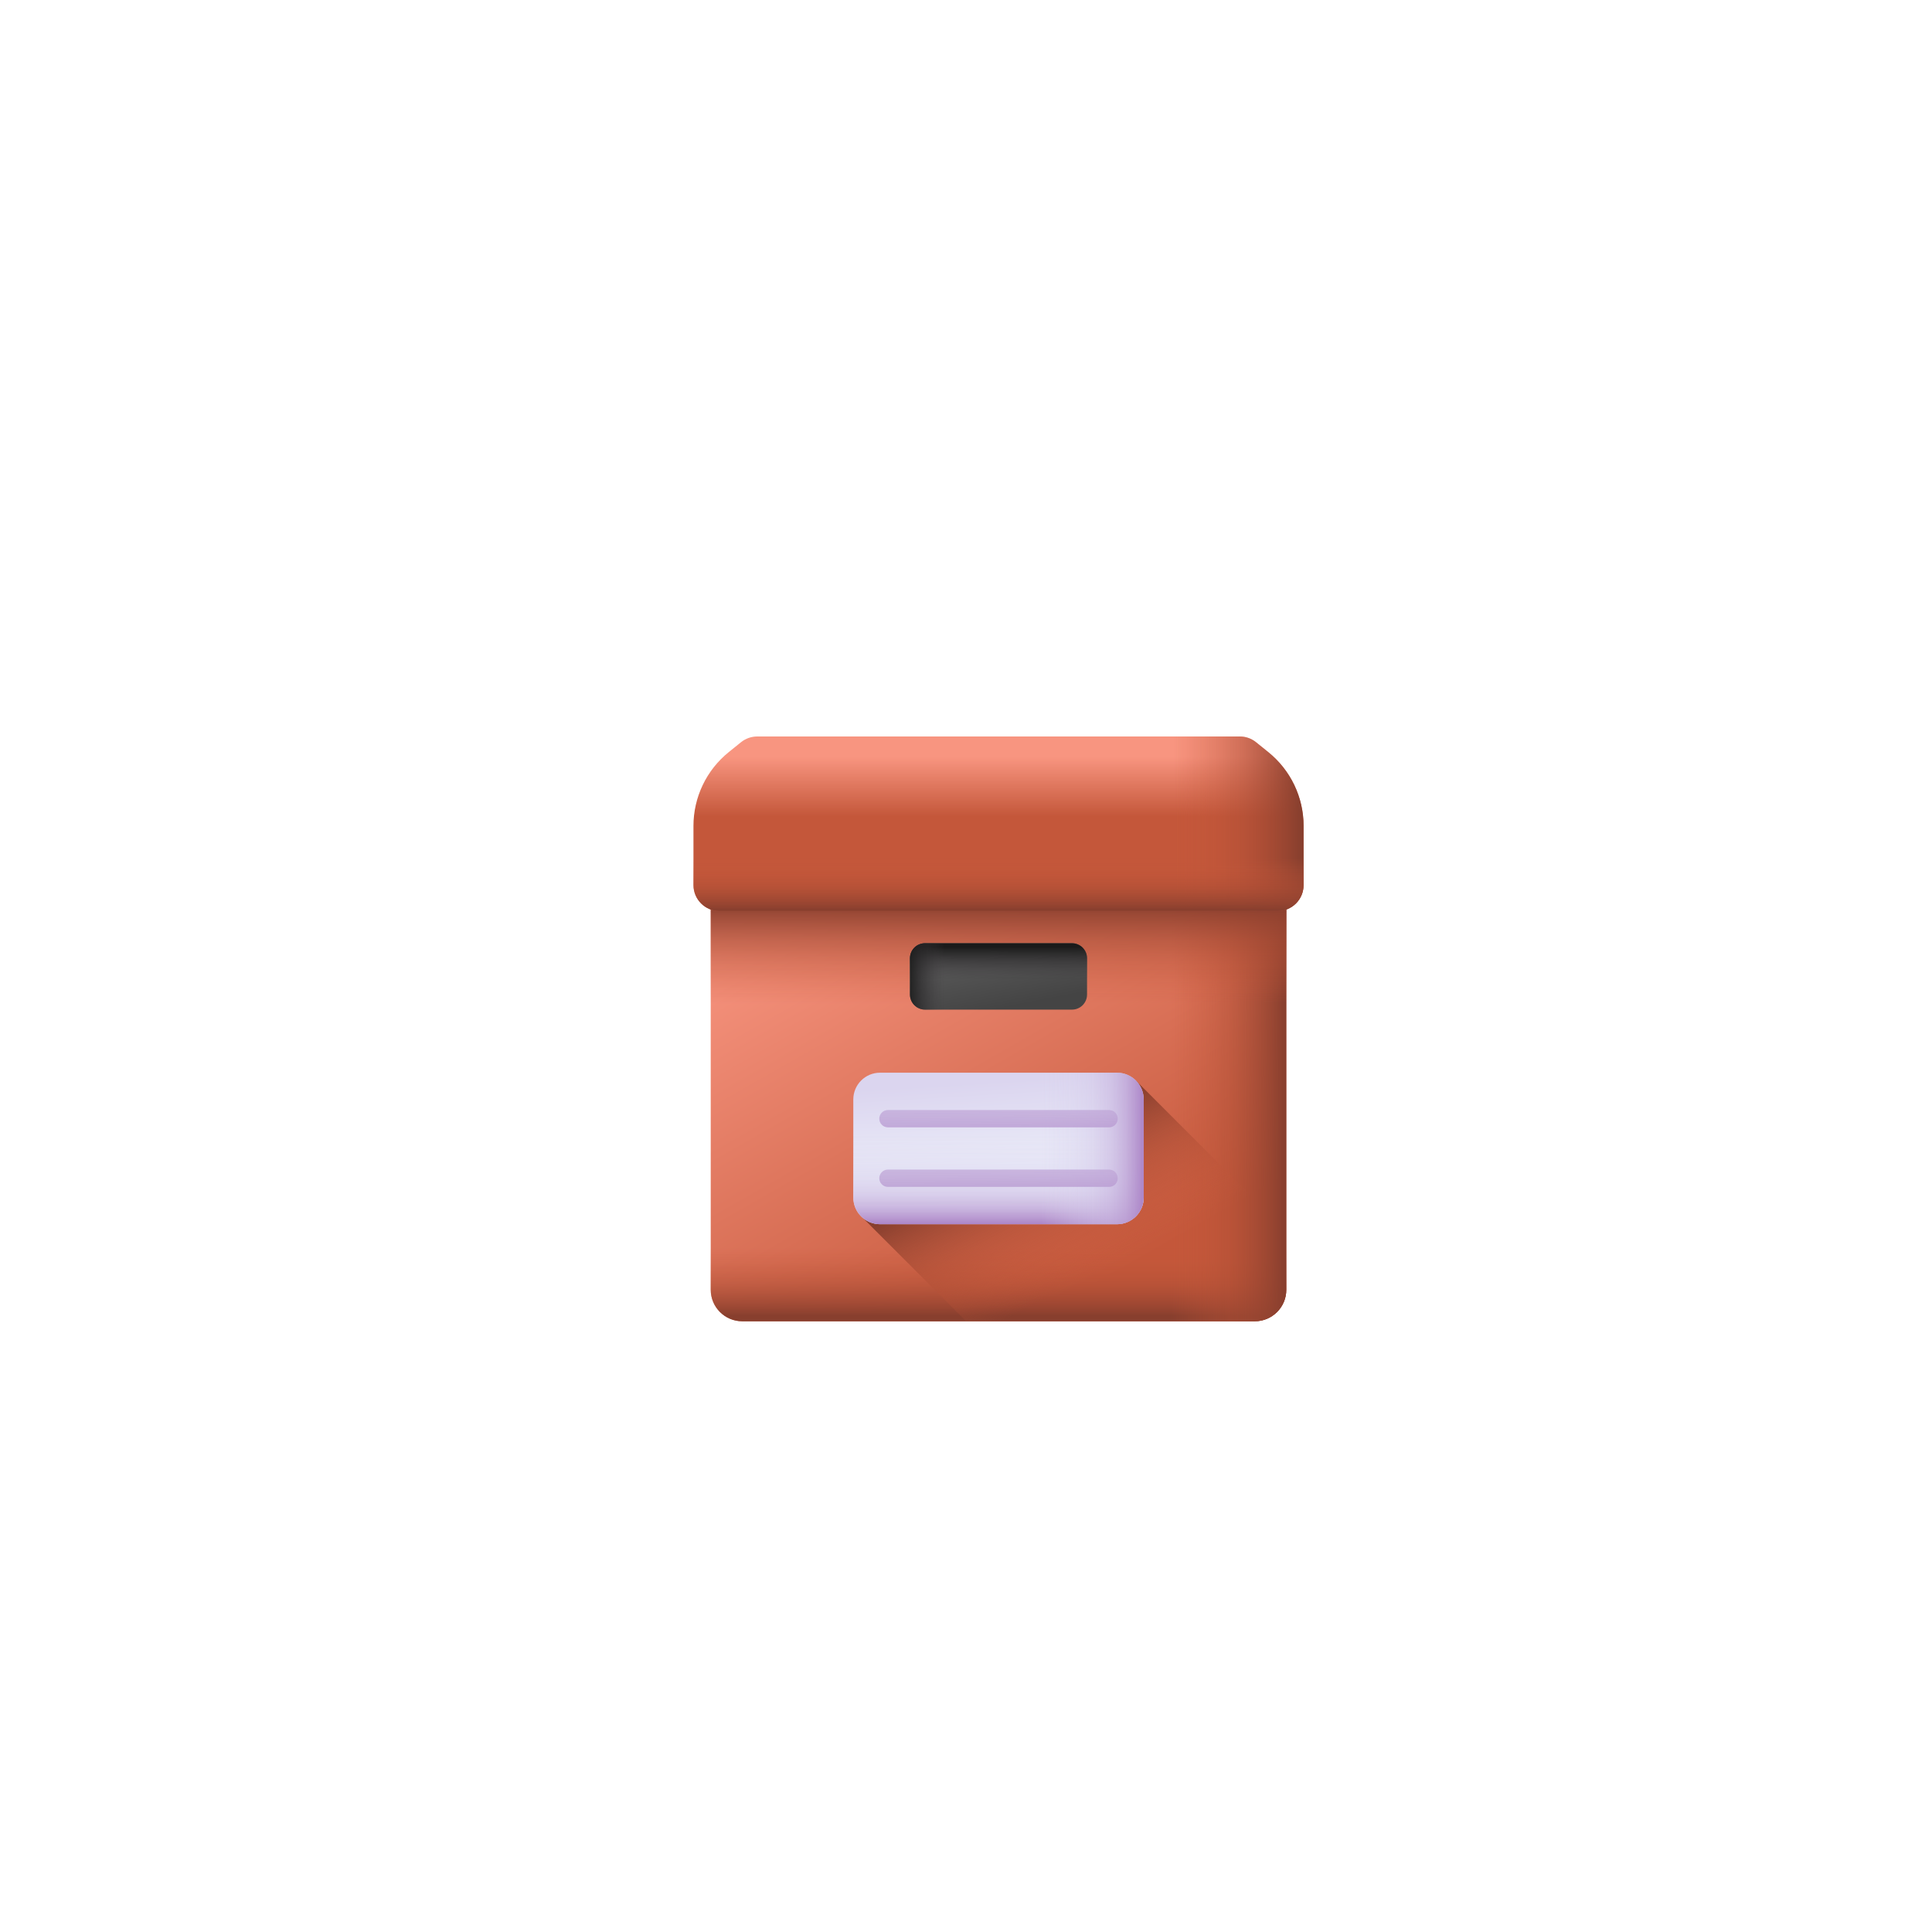 <svg width="133" height="133" viewBox="0 0 133 133" fill="none" xmlns="http://www.w3.org/2000/svg">
<g filter="url(#filter0_f_80_3152)">
<circle cx="66.585" cy="66.699" r="16" fill="url(#paint0_radial_80_3152)"/>
</g>
<path d="M86.378 90.957H51.098C49.899 90.957 48.927 89.985 48.927 88.786V58.879C48.927 57.68 49.899 56.708 51.098 56.708H86.378C87.577 56.708 88.549 57.68 88.549 58.879V88.786C88.549 89.985 87.577 90.957 86.378 90.957Z" fill="url(#paint1_linear_80_3152)"/>
<path d="M48.927 77.134V88.786C48.927 89.985 49.899 90.957 51.098 90.957H86.378C87.577 90.957 88.549 89.985 88.549 88.786V77.134H48.927Z" fill="url(#paint2_linear_80_3152)"/>
<path d="M86.379 56.708H67.897V90.957H86.379C87.578 90.957 88.55 89.985 88.55 88.786V58.879C88.55 57.68 87.578 56.708 86.379 56.708Z" fill="url(#paint3_linear_80_3152)"/>
<path d="M86.378 56.708H51.098C49.899 56.708 48.927 57.68 48.927 58.879V71.312H88.549V58.879C88.549 57.68 87.577 56.708 86.378 56.708Z" fill="url(#paint4_linear_80_3152)"/>
<path d="M78.223 74.413L59.389 83.836L66.51 90.957H86.379C87.578 90.957 88.55 89.985 88.55 88.786V84.74L78.223 74.413Z" fill="url(#paint5_linear_80_3152)"/>
<path d="M85.344 50.699H52.132C51.723 50.699 51.326 50.84 51.008 51.097L50.163 51.779C49.406 52.39 48.795 53.163 48.376 54.041C47.956 54.92 47.738 55.881 47.738 56.854V60.927C47.738 61.915 48.54 62.717 49.528 62.717H87.948C88.937 62.717 89.738 61.915 89.738 60.927V56.854C89.738 55.881 89.52 54.92 89.101 54.041C88.681 53.163 88.07 52.39 87.313 51.779L86.469 51.097C86.15 50.839 85.754 50.699 85.344 50.699Z" fill="url(#paint6_linear_80_3152)"/>
<path d="M87.314 51.779L86.469 51.097C86.151 50.839 85.754 50.699 85.344 50.699H64.278V62.717H87.949C88.937 62.717 89.738 61.915 89.738 60.927V56.854C89.739 55.88 89.521 54.92 89.101 54.041C88.681 53.163 88.071 52.39 87.314 51.779Z" fill="url(#paint7_linear_80_3152)"/>
<path d="M47.738 57.998V60.927C47.738 61.915 48.54 62.716 49.528 62.716H87.948C88.937 62.716 89.738 61.915 89.738 60.927V57.998H47.738Z" fill="url(#paint8_linear_80_3152)"/>
<path d="M73.796 69.503H63.679C63.107 69.503 62.643 69.039 62.643 68.466V65.968C62.643 65.396 63.107 64.932 63.679 64.932H73.796C74.369 64.932 74.833 65.396 74.833 65.968V68.466C74.833 69.039 74.369 69.503 73.796 69.503Z" fill="url(#paint9_linear_80_3152)"/>
<path d="M73.796 69.503H63.679C63.107 69.503 62.643 69.039 62.643 68.466V65.968C62.643 65.396 63.107 64.932 63.679 64.932H73.796C74.369 64.932 74.833 65.396 74.833 65.968V68.466C74.833 69.039 74.369 69.503 73.796 69.503Z" fill="url(#paint10_linear_80_3152)"/>
<path d="M68.117 64.932H63.679C63.107 64.932 62.643 65.396 62.643 65.968V68.466C62.643 69.039 63.107 69.503 63.679 69.503H68.117V64.932Z" fill="url(#paint11_linear_80_3152)"/>
<path d="M60.583 73.845H76.894C77.91 73.845 78.735 74.669 78.735 75.686V82.436C78.735 83.452 77.91 84.277 76.894 84.277H60.583C59.566 84.277 58.742 83.452 58.742 82.436V75.686C58.742 74.669 59.566 73.845 60.583 73.845Z" fill="url(#paint12_linear_80_3152)"/>
<path d="M60.583 73.845H76.894C77.91 73.845 78.735 74.669 78.735 75.686V82.436C78.735 83.452 77.91 84.277 76.894 84.277H60.583C59.566 84.277 58.742 83.452 58.742 82.436V75.686C58.742 74.669 59.566 73.845 60.583 73.845Z" fill="url(#paint13_linear_80_3152)"/>
<path d="M64.125 84.277H76.894C77.91 84.277 78.734 83.452 78.734 82.436V75.686C78.734 74.669 77.91 73.845 76.894 73.845H64.125V84.277Z" fill="url(#paint14_linear_80_3152)"/>
<path d="M76.361 77.607H61.117C60.96 77.604 60.811 77.54 60.702 77.428C60.592 77.317 60.53 77.167 60.53 77.01C60.53 76.854 60.592 76.704 60.702 76.592C60.811 76.481 60.96 76.417 61.117 76.414H76.361C76.517 76.417 76.666 76.481 76.776 76.592C76.886 76.704 76.947 76.854 76.947 77.01C76.947 77.167 76.886 77.317 76.776 77.428C76.666 77.54 76.517 77.604 76.361 77.607Z" fill="url(#paint15_linear_80_3152)"/>
<path d="M76.361 81.706H61.117C60.96 81.704 60.811 81.64 60.702 81.528C60.592 81.417 60.53 81.266 60.53 81.11C60.53 80.954 60.592 80.803 60.702 80.692C60.811 80.58 60.96 80.516 61.117 80.514H76.361C76.517 80.516 76.666 80.58 76.776 80.692C76.886 80.803 76.947 80.954 76.947 81.11C76.947 81.266 76.886 81.417 76.776 81.528C76.666 81.64 76.517 81.704 76.361 81.706Z" fill="url(#paint16_linear_80_3152)"/>
<defs>
<filter id="filter0_f_80_3152" x="0.585" y="0.699" width="132" height="132" filterUnits="userSpaceOnUse" color-interpolation-filters="sRGB">
<feFlood flood-opacity="0" result="BackgroundImageFix"/>
<feBlend mode="normal" in="SourceGraphic" in2="BackgroundImageFix" result="shape"/>
<feGaussianBlur stdDeviation="25" result="effect1_foregroundBlur_80_3152"/>
</filter>
<radialGradient id="paint0_radial_80_3152" cx="0" cy="0" r="1" gradientUnits="userSpaceOnUse" gradientTransform="translate(66.585 66.699) rotate(90) scale(16)">
<stop stop-color="#E67F68"/>
<stop offset="1" stop-color="#ED8871"/>
</radialGradient>
<linearGradient id="paint1_linear_80_3152" x1="59.894" y1="58.303" x2="76.722" y2="87.852" gradientUnits="userSpaceOnUse">
<stop stop-color="#F89580"/>
<stop offset="1" stop-color="#C4573A"/>
</linearGradient>
<linearGradient id="paint2_linear_80_3152" x1="68.738" y1="85.934" x2="68.738" y2="90.574" gradientUnits="userSpaceOnUse">
<stop stop-color="#C4573A" stop-opacity="0"/>
<stop offset="0.235" stop-color="#BE5539" stop-opacity="0.235"/>
<stop offset="0.539" stop-color="#AE4E35" stop-opacity="0.539"/>
<stop offset="0.879" stop-color="#934330" stop-opacity="0.879"/>
<stop offset="1" stop-color="#883F2E"/>
</linearGradient>
<linearGradient id="paint3_linear_80_3152" x1="80.617" y1="73.832" x2="88.453" y2="73.832" gradientUnits="userSpaceOnUse">
<stop stop-color="#C4573A" stop-opacity="0"/>
<stop offset="0.235" stop-color="#BE5539" stop-opacity="0.235"/>
<stop offset="0.539" stop-color="#AE4E35" stop-opacity="0.539"/>
<stop offset="0.879" stop-color="#934330" stop-opacity="0.879"/>
<stop offset="1" stop-color="#883F2E"/>
</linearGradient>
<linearGradient id="paint4_linear_80_3152" x1="68.738" y1="69.106" x2="68.738" y2="62.214" gradientUnits="userSpaceOnUse">
<stop stop-color="#C4573A" stop-opacity="0"/>
<stop offset="0.235" stop-color="#BE5539" stop-opacity="0.235"/>
<stop offset="0.539" stop-color="#AE4E35" stop-opacity="0.539"/>
<stop offset="0.879" stop-color="#934330" stop-opacity="0.879"/>
<stop offset="1" stop-color="#883F2E"/>
</linearGradient>
<linearGradient id="paint5_linear_80_3152" x1="75.647" y1="87.497" x2="71.075" y2="78.751" gradientUnits="userSpaceOnUse">
<stop stop-color="#C4573A" stop-opacity="0"/>
<stop offset="0.235" stop-color="#BE5539" stop-opacity="0.235"/>
<stop offset="0.539" stop-color="#AE4E35" stop-opacity="0.539"/>
<stop offset="0.879" stop-color="#934330" stop-opacity="0.879"/>
<stop offset="1" stop-color="#883F2E"/>
</linearGradient>
<linearGradient id="paint6_linear_80_3152" x1="68.738" y1="52.1" x2="68.738" y2="56.209" gradientUnits="userSpaceOnUse">
<stop stop-color="#F89580"/>
<stop offset="1" stop-color="#C4573A"/>
</linearGradient>
<linearGradient id="paint7_linear_80_3152" x1="80.797" y1="56.708" x2="89.538" y2="56.708" gradientUnits="userSpaceOnUse">
<stop stop-color="#C4573A" stop-opacity="0"/>
<stop offset="0.235" stop-color="#BE5539" stop-opacity="0.235"/>
<stop offset="0.539" stop-color="#AE4E35" stop-opacity="0.539"/>
<stop offset="0.879" stop-color="#934330" stop-opacity="0.879"/>
<stop offset="1" stop-color="#883F2E"/>
</linearGradient>
<linearGradient id="paint8_linear_80_3152" x1="68.738" y1="59.056" x2="68.738" y2="62.634" gradientUnits="userSpaceOnUse">
<stop stop-color="#C4573A" stop-opacity="0"/>
<stop offset="0.235" stop-color="#BE5539" stop-opacity="0.235"/>
<stop offset="0.539" stop-color="#AE4E35" stop-opacity="0.539"/>
<stop offset="0.879" stop-color="#934330" stop-opacity="0.879"/>
<stop offset="1" stop-color="#883F2E"/>
</linearGradient>
<linearGradient id="paint9_linear_80_3152" x1="68.362" y1="65.277" x2="69.157" y2="69.385" gradientUnits="userSpaceOnUse">
<stop stop-color="#5A5A5A"/>
<stop offset="1" stop-color="#444444"/>
</linearGradient>
<linearGradient id="paint10_linear_80_3152" x1="68.738" y1="67.427" x2="68.738" y2="65.174" gradientUnits="userSpaceOnUse">
<stop stop-color="#433F43" stop-opacity="0"/>
<stop offset="1" stop-color="#1A1A1A"/>
</linearGradient>
<linearGradient id="paint11_linear_80_3152" x1="65.025" y1="67.217" x2="62.417" y2="67.217" gradientUnits="userSpaceOnUse">
<stop stop-color="#433F43" stop-opacity="0"/>
<stop offset="1" stop-color="#1A1A1A"/>
</linearGradient>
<linearGradient id="paint12_linear_80_3152" x1="69.035" y1="83.912" x2="68.457" y2="74.459" gradientUnits="userSpaceOnUse">
<stop stop-color="#F5FBFF"/>
<stop offset="1" stop-color="#DBD5EF"/>
</linearGradient>
<linearGradient id="paint13_linear_80_3152" x1="68.738" y1="78.193" x2="68.738" y2="84.531" gradientUnits="userSpaceOnUse">
<stop stop-color="#DBD5EF" stop-opacity="0"/>
<stop offset="0.285" stop-color="#D9D2EE" stop-opacity="0.285"/>
<stop offset="0.474" stop-color="#D4C9E9" stop-opacity="0.474"/>
<stop offset="0.635" stop-color="#CBBAE2" stop-opacity="0.635"/>
<stop offset="0.779" stop-color="#BFA5D7" stop-opacity="0.78"/>
<stop offset="0.913" stop-color="#AF8ACA" stop-opacity="0.913"/>
<stop offset="1" stop-color="#A274BF"/>
</linearGradient>
<linearGradient id="paint14_linear_80_3152" x1="71.674" y1="79.061" x2="79.079" y2="79.061" gradientUnits="userSpaceOnUse">
<stop stop-color="#DBD5EF" stop-opacity="0"/>
<stop offset="0.285" stop-color="#D9D2EE" stop-opacity="0.285"/>
<stop offset="0.474" stop-color="#D4C9E9" stop-opacity="0.474"/>
<stop offset="0.635" stop-color="#CBBAE2" stop-opacity="0.635"/>
<stop offset="0.779" stop-color="#BFA5D7" stop-opacity="0.78"/>
<stop offset="0.913" stop-color="#AF8ACA" stop-opacity="0.913"/>
<stop offset="1" stop-color="#A274BF"/>
</linearGradient>
<linearGradient id="paint15_linear_80_3152" x1="68.634" y1="61.529" x2="68.766" y2="81.074" gradientUnits="userSpaceOnUse">
<stop stop-color="#DBD5EF" stop-opacity="0"/>
<stop offset="0.285" stop-color="#D9D2EE" stop-opacity="0.285"/>
<stop offset="0.474" stop-color="#D4C9E9" stop-opacity="0.474"/>
<stop offset="0.635" stop-color="#CBBAE2" stop-opacity="0.635"/>
<stop offset="0.779" stop-color="#BFA5D7" stop-opacity="0.78"/>
<stop offset="0.913" stop-color="#AF8ACA" stop-opacity="0.913"/>
<stop offset="1" stop-color="#A274BF"/>
</linearGradient>
<linearGradient id="paint16_linear_80_3152" x1="68.634" y1="65.629" x2="68.766" y2="85.173" gradientUnits="userSpaceOnUse">
<stop stop-color="#DBD5EF" stop-opacity="0"/>
<stop offset="0.285" stop-color="#D9D2EE" stop-opacity="0.285"/>
<stop offset="0.474" stop-color="#D4C9E9" stop-opacity="0.474"/>
<stop offset="0.635" stop-color="#CBBAE2" stop-opacity="0.635"/>
<stop offset="0.779" stop-color="#BFA5D7" stop-opacity="0.78"/>
<stop offset="0.913" stop-color="#AF8ACA" stop-opacity="0.913"/>
<stop offset="1" stop-color="#A274BF"/>
</linearGradient>
</defs>
</svg>
